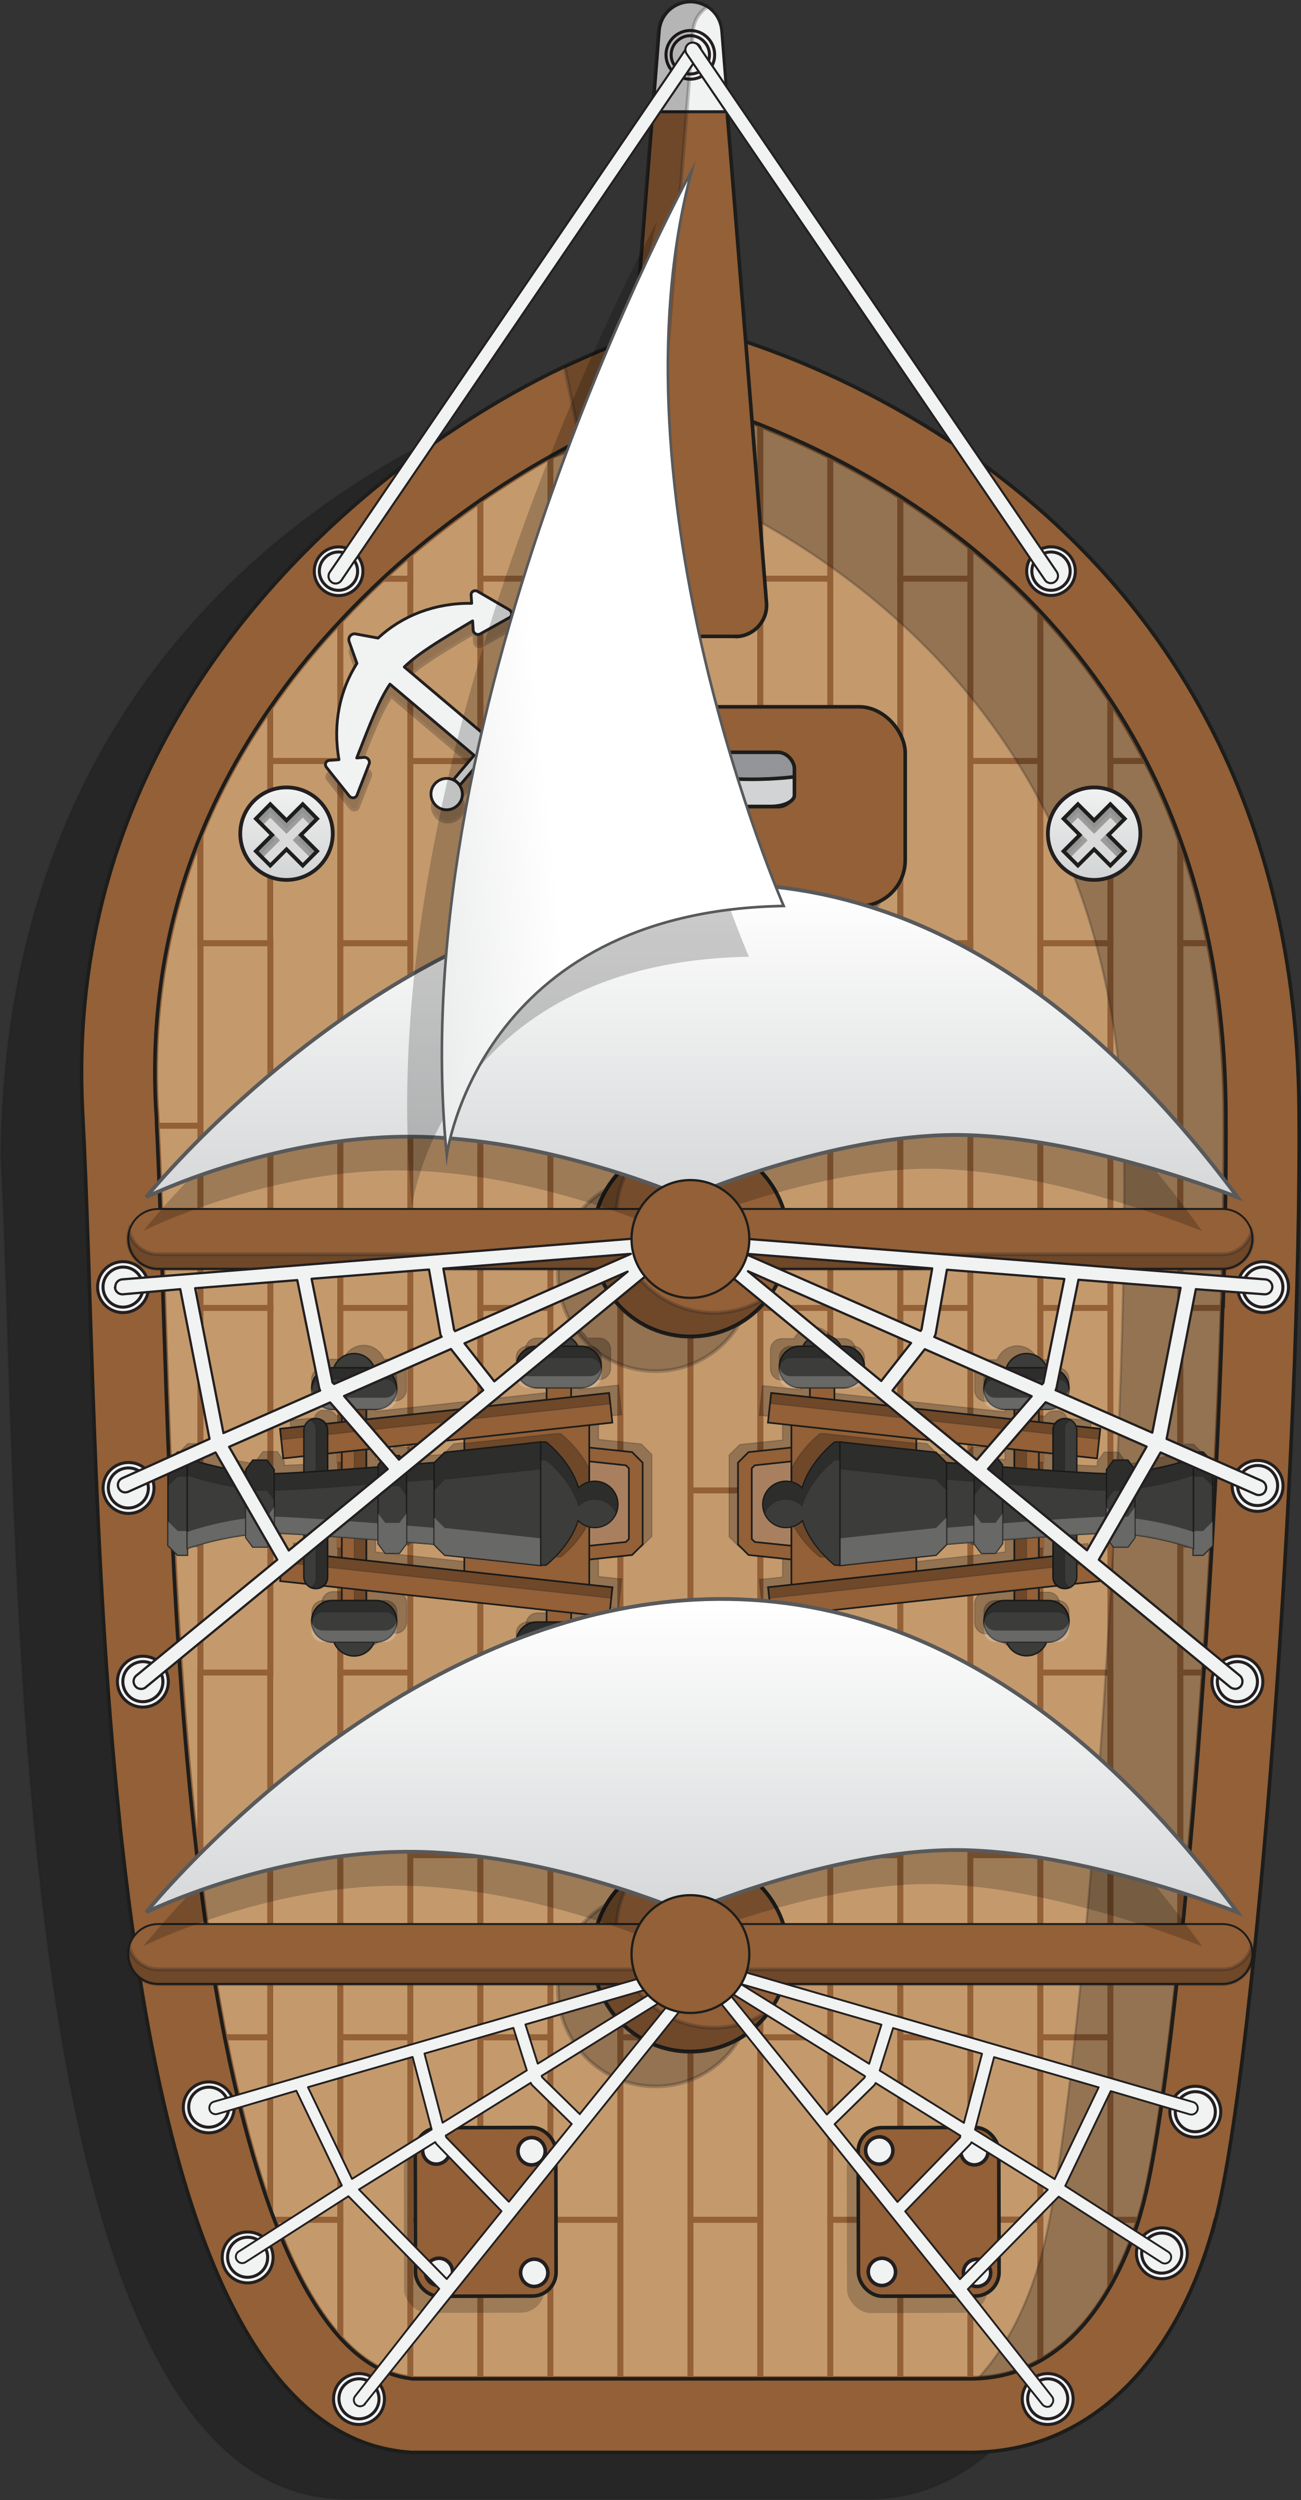 <?xml version="1.0" encoding="UTF-8"?>
<svg id="Layer_2" data-name="Layer 2" xmlns="http://www.w3.org/2000/svg" xmlns:xlink="http://www.w3.org/1999/xlink" viewBox="0 0 68.93 132.44">
  <rect x="0" y="0" width="68.93" height="132.44" fill="#333333" stroke="none"/>
  <defs>
    <style>
      .cls-1, .cls-2, .cls-3, .cls-4, .cls-5, .cls-6, .cls-7, .cls-8, .cls-9, .cls-10, .cls-11, .cls-12, .cls-13, .cls-14 {
        stroke: #231f20;
      }

      .cls-1, .cls-5, .cls-10, .cls-12, .cls-13, .cls-14 {
        fill: #f1f2f2;
        stroke-linecap: round;
        stroke-linejoin: round;
      }

      .cls-1, .cls-15 {
        stroke-width: .1px;
      }

      .cls-16 {
        stroke-miterlimit: 10;
        stroke-width: .09px;
      }

      .cls-16, .cls-17, .cls-18, .cls-19, .cls-20, .cls-21, .cls-22, .cls-23, .cls-24, .cls-25, .cls-26, .cls-27, .cls-28, .cls-29, .cls-15, .cls-30, .cls-31, .cls-32, .cls-33 {
        stroke: #1d1d1b;
      }

      .cls-16, .cls-18, .cls-19, .cls-23, .cls-24, .cls-26, .cls-15 {
        fill: #936037;
      }

      .cls-2 {
        fill: url(#linear-gradient-2);
      }

      .cls-2, .cls-17, .cls-18, .cls-19, .cls-3, .cls-20, .cls-22, .cls-34, .cls-35, .cls-6, .cls-7, .cls-24, .cls-25, .cls-26, .cls-27, .cls-8, .cls-36, .cls-37, .cls-28, .cls-15, .cls-30, .cls-11, .cls-31, .cls-32, .cls-33 {
        stroke-miterlimit: 10;
      }

      .cls-2, .cls-19, .cls-20, .cls-35, .cls-7, .cls-8, .cls-37, .cls-33 {
        stroke-width: .2px;
      }

      .cls-17 {
        stroke-width: .08px;
      }

      .cls-17, .cls-31 {
        fill: #3c3c3b;
      }

      .cls-18, .cls-30 {
        stroke-width: .09px;
      }

      .cls-3, .cls-4, .cls-38, .cls-6, .cls-8, .cls-9, .cls-39, .cls-11 {
        isolation: isolate;
      }

      .cls-3, .cls-4, .cls-6, .cls-8, .cls-9, .cls-11, .cls-40 {
        opacity: .25;
      }

      .cls-3, .cls-24, .cls-12 {
        stroke-width: .12px;
      }

      .cls-21 {
        stroke-miterlimit: 10;
        stroke-width: .2px;
      }

      .cls-22 {
        fill: #939598;
      }

      .cls-22, .cls-6, .cls-25, .cls-26, .cls-27, .cls-32, .cls-14 {
        stroke-width: .19px;
      }

      .cls-4 {
        stroke-miterlimit: 10;
        stroke-width: .06px;
      }

      .cls-38 {
        opacity: .2;
      }

      .cls-38, .cls-39 {
        stroke-width: 0px;
      }

      .cls-34 {
        stroke: #936037;
        stroke-width: .31px;
      }

      .cls-34, .cls-32 {
        fill: none;
      }

      .cls-35 {
        fill: url(#linear-gradient-3);
      }

      .cls-35, .cls-36, .cls-37 {
        stroke: #58595b;
      }

      .cls-5, .cls-28 {
        stroke-width: .15px;
      }

      .cls-23 {
        stroke-miterlimit: 10;
        stroke-width: .19px;
      }

      .cls-7 {
        fill: url(#linear-gradient);
      }

      .cls-25 {
        fill: #c49a6c;
      }

      .cls-27 {
        fill: #d1d3d4;
      }

      .cls-41 {
        opacity: .33;
      }

      .cls-9 {
        stroke-miterlimit: 10;
        stroke-width: .06px;
      }

      .cls-39 {
        fill: #f2f2f2;
        opacity: .24;
      }

      .cls-36 {
        fill: url(#linear-gradient-5);
        stroke-width: .14px;
      }

      .cls-37 {
        fill: url(#linear-gradient-4);
      }

      .cls-10 {
        stroke-width: .16px;
      }

      .cls-29 {
        stroke-miterlimit: 10;
        stroke-width: .2px;
      }

      .cls-30 {
        fill: #a9805f;
      }

      .cls-11 {
        stroke-width: .06px;
      }

      .cls-31 {
        stroke-width: .07px;
      }

      .cls-13 {
        stroke-width: .11px;
      }

      .cls-33 {
        fill: #dadada;
      }
    </style>
    <linearGradient id="linear-gradient" x1="113.75" y1="8356.61" x2="118.64" y2="8356.61" gradientTransform="translate(8414.58 160.35) rotate(-90) scale(1 -1)" gradientUnits="userSpaceOnUse">
      <stop offset="0" stop-color="#d1d3d4"/>
      <stop offset="1" stop-color="#f1f2f2"/>
    </linearGradient>
    <linearGradient id="linear-gradient-2" y1="8399.4" y2="8399.4" xlink:href="#linear-gradient"/>
    <linearGradient id="linear-gradient-3" x1="2398.48" y1="-4414.39" x2="2398.48" y2="-4393.77" gradientTransform="translate(-2361.82 -4311.34) scale(1 -1)" gradientUnits="userSpaceOnUse">
      <stop offset="0" stop-color="#d1d3d4"/>
      <stop offset=".87" stop-color="#fff"/>
    </linearGradient>
    <linearGradient id="linear-gradient-4" y1="-4376.51" y2="-4355.89" xlink:href="#linear-gradient-3"/>
    <linearGradient id="linear-gradient-5" x1="3265.91" y1="-3716.25" x2="3282.76" y2="-3716.25" gradientTransform="translate(-4037.42 -3367.65) rotate(-5.71) scale(1.13 -1.02)" xlink:href="#linear-gradient-3"/>
  </defs>
  <g id="Layer_2-2" data-name="Layer 2">
    <g>
      <path class="cls-3" d="m64.51,61.27c-1,17.86-.1,58.14-12.05,68.59-1.93,1.69-4.18,2.6-6.84,2.51h-26.95C0,132.88,1.13,81.76.06,61.27.23,39.92,12.31,29.13,21.63,23.97c.25-.14.48-.27.73-.39h0c.24-.13.48-.26.71-.37.37-.19.74-.37,1.1-.55,2.5-1.2,4.66-1.96,6.12-2.41,1.26-.39,2-.54,2-.54,0,0,.45.1,1.25.32.46.13,1.03.3,1.7.53.01,0,.03,0,.05.02,1.29.44,2.92,1.06,4.76,1.91,9.47,4.42,24.29,15.12,24.48,38.78h-.02Z"/>
      <path class="cls-26" d="m64.39,117.58c-1.63,6.35-5.63,11.74-11.93,12.28-.35.03-.7.05-1.07.05h-29.58c-.23-.02-.46-.03-.68-.07-9.03-1.23-12.88-15.88-14.68-32.29-.05-.44-.1-.89-.14-1.34-1.41-13.72-1.45-28.43-1.94-37.41-.79-15.77,7.86-27.03,16.57-33.81.11-.08.21-.16.31-.24.21-.17.43-.33.64-.48h0c.1-.08.2-.15.3-.22.2-.15.41-.3.61-.44.09-.07.19-.13.28-.2.36-.26.73-.51,1.09-.74,2.01-1.34,3.97-2.42,5.74-3.26.02,0,.05-.02.07-.03.04-.02.08-.04.11-.05.5-.23.98-.44,1.44-.64.08-.03.15-.06.23-.1.14-.05.27-.11.4-.16.18-.07.35-.14.52-.2.33-.12.65-.23.95-.33.02,0,.05-.02.07-.02.54-.17,1.03-.31,1.48-.41.1-.02.19-.05.28-.06.02,0,.05,0,.07-.02.17-.03.33-.06.48-.08h0c.2-.03.38-.05.55-.05h.03s.24.05.68.17c.51.13,1.29.35,2.27.68.05.02.1.03.14.05,2.59.88,6.52,2.5,10.66,5.23.01,0,.02.02.04.02.27.18.54.36.82.55.01,0,.03.02.04.03.29.2.57.4.85.61h0s.03.02.04.03c8.18,5.98,16.55,16.43,16.7,34.19.14,17.81-2.26,50.31-4.43,58.78v-.02Z"/>
      <path class="cls-25" d="m64.78,69.28c-.19,6.1-.54,12.84-1,19.32-.36,5.24-.79,10.31-1.25,14.73-.62,6-1.29,10.82-1.92,13.28-.07.29-.17.61-.27.97-.32,1.04-.81,2.32-1.52,3.56-.87,1.53-2.07,3-3.71,3.92-1.05.59-2.27.95-3.71.95h-29.47c-.07,0-.14,0-.2-.02-1.39-.17-2.62-.95-3.71-2.15-1.38-1.53-2.54-3.74-3.49-6.27-.08-.2-.15-.39-.22-.59-1.02-2.84-1.81-6.03-2.41-9.07-.07-.34-.13-.67-.19-1-.43-2.32-.8-4.75-1.11-7.23-.06-.48-.12-.95-.17-1.43-.74-6.33-1.15-12.98-1.42-19.32-.16-3.64-.27-7.17-.38-10.47-.1-3.2-.2-6.24-.33-8.85,0-.35-.03-.69-.05-1.03-.25-5.03.54-9.82,2.36-14.3.95-2.35,2.19-4.62,3.71-6.81.98-1.42,2.09-2.82,3.32-4.16.13-.14.26-.28.39-.42.73-.79,1.49-1.54,2.26-2.26.48-.45.97-.88,1.45-1.29,1.24-1.05,2.49-2,3.71-2.85,1.28-.89,2.53-1.66,3.71-2.32,1.35-.76,2.61-1.38,3.71-1.85,1.48-.63,2.68-1.01,3.46-1.15.08.02.16.04.25.07.77.21,2.07.61,3.71,1.26,1.1.44,2.36.99,3.71,1.67,1.18.6,2.43,1.3,3.71,2.12.96.62,1.95,1.3,2.92,2.05.27.2.53.41.79.62,1.33,1.08,2.57,2.23,3.71,3.44,1.38,1.47,2.62,3.03,3.71,4.68.68,1.03,1.31,2.1,1.88,3.21.7,1.35,1.31,2.76,1.83,4.22.63,1.74,1.13,3.55,1.51,5.44.57,2.8.86,5.76.89,8.87.02,3.09-.03,6.64-.15,10.44l-.02.02Z"/>
      <g>
        <path class="cls-34" d="m21.74,29.37v1.29h-1.45c.48-.45.97-.88,1.45-1.29Z"/>
        <path class="cls-34" d="m29.16,24.19v6.46h-3.71v-4.14c1.28-.89,2.53-1.66,3.71-2.32Z"/>
        <path class="cls-34" d="m36.58,21.27v9.39h-3.71v-8.31c1.48-.63,2.68-1.01,3.46-1.15.08.02.16.04.25.07Z"/>
        <path class="cls-34" d="m43.99,24.19v6.46h-3.71v-8.13c1.1.44,2.36.99,3.71,1.67Z"/>
        <path class="cls-34" d="m51.41,28.98v1.67h-3.71v-4.34c.96.62,1.95,1.3,2.92,2.05.27.2.53.41.79.62Z"/>
        <path class="cls-34" d="m14.32,37.49v12.48h-3.71v-5.67c.95-2.35,2.19-4.62,3.71-6.81Z"/>
        <path class="cls-34" d="m18.03,32.91v7.4h-3.71v-2.82c.98-1.42,2.09-2.82,3.32-4.16.13-.14.26-.28.39-.42Z"/>
        <path class="cls-34" d="m21.74,30.65v19.32h-3.71v-17.06c.73-.79,1.49-1.54,2.26-2.26,0,0,1.45,0,1.45,0Z"/>
        <path class="cls-34" d="m25.45,26.52v13.8h-3.71v-10.95c1.24-1.05,2.49-2,3.71-2.85Z"/>
        <rect class="cls-34" x="25.45" y="30.65" width="3.71" height="19.32"/>
        <path class="cls-34" d="m32.87,22.35v17.97h-3.71v-16.12c1.35-.76,2.61-1.38,3.71-1.85Z"/>
        <rect class="cls-34" x="32.87" y="30.65" width="3.71" height="19.32"/>
        <path class="cls-34" d="m40.28,22.52v17.79h-3.71v-19.05c.77.21,2.07.61,3.71,1.26Z"/>
        <rect class="cls-34" x="40.28" y="30.65" width="3.71" height="19.32"/>
        <path class="cls-34" d="m47.7,26.31v14h-3.71v-16.12c1.18.6,2.43,1.3,3.71,2.12Z"/>
        <rect class="cls-34" x="47.7" y="30.65" width="3.71" height="19.32"/>
        <path class="cls-34" d="m55.12,32.42v7.89h-3.71v-11.33c1.33,1.08,2.57,2.23,3.71,3.44Z"/>
        <path class="cls-34" d="m58.83,37.1v12.87h-3.71v-17.55c1.38,1.47,2.62,3.03,3.71,4.68Z"/>
        <path class="cls-34" d="m60.7,40.31h-1.88v-3.21c.68,1.03,1.31,2.1,1.88,3.21Z"/>
        <path class="cls-34" d="m64.04,49.96h-1.51v-5.44c.63,1.74,1.13,3.55,1.51,5.44Z"/>
        <path class="cls-34" d="m10.62,44.3v15.33h-2.31c0-.35-.03-.69-.05-1.03-.25-5.03.54-9.82,2.36-14.3Z"/>
        <rect class="cls-34" x="10.62" y="49.96" width="3.71" height="19.32"/>
        <rect class="cls-34" x="14.32" y="40.31" width="3.71" height="19.32"/>
        <rect class="cls-34" x="18.03" y="49.96" width="3.71" height="19.32"/>
        <rect class="cls-34" x="21.74" y="40.31" width="3.71" height="19.32"/>
        <rect class="cls-34" x="25.45" y="49.96" width="3.71" height="19.32"/>
        <rect class="cls-34" x="29.16" y="40.31" width="3.71" height="19.32"/>
        <rect class="cls-34" x="32.87" y="49.96" width="3.71" height="19.32"/>
        <rect class="cls-34" x="36.58" y="40.31" width="3.71" height="19.32"/>
        <rect class="cls-34" x="40.28" y="49.96" width="3.71" height="19.32"/>
        <rect class="cls-34" x="43.99" y="40.31" width="3.71" height="19.32"/>
        <rect class="cls-34" x="47.7" y="49.96" width="3.71" height="19.32"/>
        <rect class="cls-34" x="51.41" y="40.31" width="3.71" height="19.32"/>
        <rect class="cls-34" x="55.12" y="49.96" width="3.71" height="19.32"/>
        <path class="cls-34" d="m62.54,44.53v15.1h-3.71v-19.32h1.88c.7,1.35,1.31,2.76,1.83,4.22Z"/>
        <path class="cls-34" d="m64.78,69.28h-2.25v-19.32h1.51c.57,2.8.86,5.76.89,8.87.02,3.09-.03,6.64-.15,10.44h0Z"/>
        <path class="cls-34" d="m10.62,59.63v19.32h-1.6c-.16-3.64-.27-7.17-.38-10.47-.1-3.2-.2-6.24-.33-8.85h2.31Z"/>
        <rect class="cls-34" x="10.62" y="69.28" width="3.71" height="19.32"/>
        <rect class="cls-34" x="14.32" y="59.63" width="3.71" height="19.32"/>
        <rect class="cls-34" x="18.03" y="69.28" width="3.71" height="19.32"/>
        <rect class="cls-34" x="21.74" y="59.63" width="3.71" height="19.32"/>
        <rect class="cls-34" x="25.45" y="69.28" width="3.71" height="19.32"/>
        <rect class="cls-34" x="29.16" y="59.63" width="3.71" height="19.32"/>
        <rect class="cls-34" x="32.87" y="69.28" width="3.71" height="19.32"/>
        <rect class="cls-34" x="36.58" y="59.63" width="3.71" height="19.32"/>
        <rect class="cls-34" x="40.28" y="69.28" width="3.71" height="19.32"/>
        <rect class="cls-34" x="43.99" y="59.63" width="3.71" height="19.32"/>
        <rect class="cls-34" x="47.7" y="69.28" width="3.71" height="19.32"/>
        <rect class="cls-34" x="51.41" y="59.63" width="3.71" height="19.32"/>
        <rect class="cls-34" x="55.12" y="69.28" width="3.71" height="19.32"/>
        <rect class="cls-34" x="58.83" y="59.63" width="3.71" height="19.32"/>
        <path class="cls-34" d="m64.78,69.28c-.19,6.1-.54,12.84-1,19.32h-1.25v-19.32h2.25Z"/>
        <path class="cls-34" d="m10.62,78.95v19.32h-.17c-.74-6.33-1.15-12.98-1.42-19.32h1.6-.01Z"/>
        <path class="cls-34" d="m14.32,88.6v19.32h-2.41c-.07-.34-.13-.67-.19-1-.43-2.32-.8-4.75-1.11-7.23v-11.09h3.71Z"/>
        <rect class="cls-34" x="14.32" y="78.95" width="3.71" height="19.32"/>
        <rect class="cls-34" x="18.03" y="88.6" width="3.71" height="19.32"/>
        <rect class="cls-34" x="21.74" y="78.95" width="3.71" height="19.32"/>
        <rect class="cls-34" x="25.45" y="88.6" width="3.71" height="19.32"/>
        <rect class="cls-34" x="29.16" y="78.95" width="3.71" height="19.32"/>
        <rect class="cls-34" x="32.87" y="88.6" width="3.71" height="19.32"/>
        <rect class="cls-34" x="36.58" y="78.95" width="3.71" height="19.32"/>
        <rect class="cls-34" x="40.28" y="88.6" width="3.71" height="19.32"/>
        <rect class="cls-34" x="43.99" y="78.95" width="3.71" height="19.32"/>
        <rect class="cls-34" x="47.7" y="88.6" width="3.71" height="19.32"/>
        <rect class="cls-34" x="51.41" y="78.95" width="3.71" height="19.32"/>
        <rect class="cls-34" x="55.12" y="88.6" width="3.71" height="19.32"/>
        <rect class="cls-34" x="58.83" y="78.95" width="3.71" height="19.32"/>
        <path class="cls-34" d="m63.78,88.6c-.36,5.24-.79,10.31-1.25,14.73v-14.73h1.25Z"/>
        <path class="cls-34" d="m10.62,98.27v1.43c-.06-.48-.12-.95-.17-1.43h.17Z"/>
        <path class="cls-34" d="m14.32,107.92v9.07c-1.02-2.84-1.81-6.03-2.41-9.07h2.41Z"/>
        <rect class="cls-34" x="14.32" y="98.27" width="3.71" height="19.32"/>
        <path class="cls-34" d="m21.74,107.92v18.07c-1.39-.17-2.62-.95-3.71-2.15v-15.93h3.71Z"/>
        <rect class="cls-34" x="21.74" y="98.27" width="3.71" height="19.32"/>
        <rect class="cls-34" x="25.45" y="107.92" width="3.71" height="18.1"/>
        <rect class="cls-34" x="29.16" y="98.27" width="3.71" height="19.32"/>
        <rect class="cls-34" x="32.87" y="107.92" width="3.71" height="18.1"/>
        <rect class="cls-34" x="36.58" y="98.27" width="3.71" height="19.32"/>
        <rect class="cls-34" x="40.28" y="107.92" width="3.71" height="18.1"/>
        <rect class="cls-34" x="43.99" y="98.27" width="3.71" height="19.32"/>
        <rect class="cls-34" x="47.7" y="107.92" width="3.71" height="18.1"/>
        <rect class="cls-34" x="51.41" y="98.27" width="3.71" height="19.32"/>
        <path class="cls-34" d="m58.83,107.92v13.22c-.87,1.53-2.07,3-3.71,3.92v-17.14s3.71,0,3.71,0Z"/>
        <path class="cls-34" d="m62.54,98.27v5.07c-.62,6-1.29,10.82-1.92,13.28-.07.29-.17.61-.27.97h-1.52v-19.32s3.71,0,3.71,0Z"/>
        <path class="cls-34" d="m18.03,117.58v6.27c-1.38-1.53-2.54-3.74-3.49-6.27h3.49Z"/>
        <path class="cls-34" d="m25.45,117.58v8.44h-3.51c-.07,0-.14,0-.2-.02v-8.42h3.71Z"/>
        <rect class="cls-34" x="29.16" y="117.58" width="3.71" height="8.44"/>
        <rect class="cls-34" x="36.58" y="117.58" width="3.71" height="8.44"/>
        <rect class="cls-34" x="43.99" y="117.58" width="3.71" height="8.44"/>
        <path class="cls-34" d="m55.12,117.58v7.48c-1.05.59-2.27.95-3.71.95v-8.44h3.71Z"/>
        <path class="cls-34" d="m60.34,117.58c-.32,1.04-.81,2.32-1.52,3.56v-3.56h1.52Z"/>
      </g>
      <path class="cls-3" d="m60.62,116.61c-.71,2.76-2.98,9.11-8.82,9.39,2.02-2.16,3.02-5.14,3.45-6.81,2.03-7.92,4.45-40.31,4.31-57.77-.11-13-4.92-23.25-14.31-30.49-6.18-4.76-12.47-6.67-14.29-7.16-.55.09-1.3.31-2.21.65,3.33-1.92,6.15-2.98,7.57-3.23,1.82.49,8.11,2.4,14.29,7.16,9.39,7.23,14.21,17.49,14.31,30.48.14,17.46-2.28,49.86-4.31,57.78h.01Z"/>
      <path class="cls-32" d="m64.78,69.28c-.19,6.1-.54,12.84-1,19.32-.36,5.24-.79,10.31-1.25,14.73-.62,6-1.29,10.82-1.92,13.28-.07.29-.17.61-.27.97-.32,1.04-.81,2.32-1.52,3.56-.87,1.53-2.07,3-3.71,3.92-1.05.59-2.27.95-3.71.95h-29.47c-.07,0-.14,0-.2-.02-1.39-.17-2.62-.95-3.71-2.15-1.38-1.53-2.54-3.74-3.49-6.27-.08-.2-.15-.39-.22-.59-1.02-2.84-1.81-6.03-2.41-9.07-.07-.34-.13-.67-.19-1-.43-2.32-.8-4.75-1.11-7.23-.06-.48-.12-.95-.17-1.43-.74-6.33-1.15-12.98-1.42-19.32-.16-3.64-.27-7.17-.38-10.47-.1-3.2-.2-6.24-.33-8.85,0-.35-.03-.69-.05-1.03-.25-5.03.54-9.82,2.36-14.3.95-2.35,2.19-4.62,3.71-6.81.98-1.42,2.09-2.82,3.32-4.16.13-.14.26-.28.39-.42.73-.79,1.49-1.54,2.26-2.26.48-.45.97-.88,1.45-1.29,1.24-1.05,2.49-2,3.71-2.85,1.28-.89,2.53-1.66,3.71-2.32,1.35-.76,2.61-1.38,3.71-1.85,1.48-.63,2.68-1.01,3.46-1.15.08.02.16.04.25.07.77.21,2.07.61,3.71,1.26,1.1.44,2.36.99,3.71,1.67,1.18.6,2.43,1.3,3.71,2.12.96.62,1.95,1.3,2.92,2.05.27.2.53.41.79.62,1.33,1.08,2.57,2.23,3.71,3.44,1.38,1.47,2.62,3.03,3.71,4.68.68,1.03,1.31,2.1,1.88,3.21.7,1.35,1.31,2.76,1.83,4.22.63,1.74,1.13,3.55,1.51,5.44.57,2.8.86,5.76.89,8.87.02,3.09-.03,6.64-.15,10.44l-.02.02Z"/>
      <g>
        <path class="cls-6" d="m36.11,16.94l-.09.36-.82,3.43-2.68,11.18-2.61-12.51s.05-.02.07-.03c.04-.02.08-.04.11-.05.5-.23.98-.44,1.44-.64.08-.03.15-.06.23-.1.14-.05.27-.11.4-.16.18-.07.35-.14.52-.2.33-.12.65-.23.95-.33l.03-.35c.68-.22,1.29-.39,1.83-.49.22-.05.42-.08.62-.11Z"/>
        <path class="cls-26" d="m38.99,33.71h-4.82c-.46,0-.88-.19-1.18-.49-.33-.33-.52-.8-.48-1.3l1.11-14.02.03-.35.87-10.95h0l.06-.76h0l.06-.76.27-3.45c.07-.86.79-1.53,1.66-1.53.06,0,.12,0,.18.01.04,0,.08,0,.12.02.11.02.21.05.32.09.01,0,.02,0,.03.02.05.02.1.05.15.07.03.01.06.03.09.05h0s.08.05.11.08c.04.03.08.06.11.1.08.07.14.14.2.23.06.08.11.17.16.26.07.14.12.29.14.44,0,.05.02.11.02.16l.23,2.94.06.76h0l.05.6v.16l.97,12.02,1.1,13.82c.08.96-.69,1.79-1.65,1.79h.03Z"/>
        <g>
          <path class="cls-10" d="m38.58,5.92h-3.99l.34-4.3c.07-.86.79-1.53,1.66-1.53.43,0,.83.17,1.12.44.3.27.49.66.53,1.09l.34,4.3Z"/>
          <g>
            <path class="cls-10" d="m35.69,1.97c.52-.49,1.33-.47,1.82.05.49.52.47,1.33-.05,1.82-.52.49-1.33.47-1.82-.05s-.47-1.33.05-1.82Z"/>
            <path class="cls-10" d="m35.88,2.17c.41-.39,1.05-.37,1.43.04.39.41.37,1.05-.04,1.43-.41.39-1.05.37-1.43-.04-.39-.41-.37-1.05.04-1.43Z"/>
          </g>
        </g>
        <path class="cls-6" d="m37.48.36h0c-.42.28-.72.73-.76,1.26l-.02.28-.03.37h0l-.05.59-.02.3-.04.47-.02.29-.02.28-.14,1.73-.89,11.13-.03.35-.27,3.33-.89,11.18c-.08.95.66,1.76,1.6,1.79h.06-1.79c-.46,0-.88-.19-1.18-.49-.33-.33-.52-.8-.48-1.3l1.11-14.02.03-.35.87-10.95h0l.06-.76h0l.06-.76.27-3.45c.07-.86.79-1.53,1.66-1.53.06,0,.12,0,.18.01.04,0,.08,0,.12.02.11.02.21.05.32.09.01,0,.02,0,.03.02.05.02.1.05.15.07.03.01.06.03.09.05h.02Z"/>
        <g>
          <g>
            <circle class="cls-10" cx="17.94" cy="30.26" r="1.29"/>
            <path class="cls-10" d="m17.24,29.52c.41-.39,1.05-.37,1.43.04s.37,1.05-.04,1.43c-.41.39-1.05.37-1.43-.04-.39-.41-.37-1.05.04-1.43Z"/>
          </g>
          <g>
            <path class="cls-10" d="m54.8,29.32c.52-.49,1.33-.47,1.82.05s.47,1.33-.05,1.82c-.52.49-1.33.47-1.82-.05s-.47-1.33.05-1.82Z"/>
            <path class="cls-10" d="m54.99,29.52c.41-.39,1.05-.37,1.43.04.39.41.37,1.05-.04,1.43-.41.39-1.05.37-1.43-.04-.39-.41-.37-1.05.04-1.43Z"/>
          </g>
          <path class="cls-13" d="m37.14,2.62c0,.08-.01.17-.06.24l-.12.17-.23.34-.18.26-.18.27-.17.24-1.22,1.79-.46.68h0l-11.45,16.82-4.12,6.05-.17.24-.69,1.02c-.07.11-.19.17-.31.17-.08,0-.15-.02-.21-.07-.17-.12-.22-.35-.1-.53l.7-1.02.16-.24,2.91-4.28,13.41-19.69.93-1.36.16-.24.58-.86.13-.18c.05-.08.13-.13.21-.15.02,0,.05-.01.07-.01.08,0,.17.01.24.06.1.07.16.18.17.29h0Z"/>
          <path class="cls-13" d="m55.68,30.89c.07,0,.15-.02.21-.07.17-.12.22-.35.1-.53L37.01,2.42c-.12-.17-.35-.22-.53-.1-.17.12-.22.35-.1.53l18.98,27.87c.07.11.19.17.31.17h0Z"/>
        </g>
      </g>
      <g>
        <path class="cls-10" d="m10.13,110.65c.54-.51,1.4-.49,1.91.05s.49,1.4-.05,1.91-1.4.49-1.91-.05c-.51-.54-.49-1.4.05-1.91Z"/>
        <path class="cls-10" d="m10.33,110.85c.43-.4,1.1-.39,1.5.04s.39,1.1-.04,1.5-1.1.39-1.5-.04c-.4-.43-.39-1.1.04-1.5Z"/>
      </g>
      <g>
        <path class="cls-10" d="m5.59,67.2c.54-.51,1.4-.49,1.91.05s.49,1.4-.05,1.91-1.4.49-1.91-.05-.49-1.4.05-1.91Z"/>
        <path class="cls-10" d="m5.79,67.41c.43-.4,1.1-.39,1.5.04s.39,1.1-.04,1.5-1.1.39-1.5-.04-.39-1.1.04-1.5Z"/>
      </g>
      <g>
        <path class="cls-10" d="m5.88,77.84c.54-.51,1.4-.49,1.91.05s.49,1.4-.05,1.91-1.4.49-1.91-.05-.49-1.4.05-1.91Z"/>
        <path class="cls-10" d="m6.07,78.05c.43-.4,1.1-.39,1.5.04s.39,1.1-.04,1.5-1.1.39-1.5-.04-.39-1.1.04-1.5Z"/>
      </g>
      <g>
        <path class="cls-10" d="m6.64,88.1c.54-.51,1.4-.49,1.91.05s.49,1.4-.05,1.91-1.4.49-1.91-.05-.49-1.4.05-1.91Z"/>
        <path class="cls-10" d="m6.84,88.31c.43-.4,1.1-.39,1.5.04s.39,1.1-.04,1.5-1.1.39-1.5-.04-.39-1.1.04-1.5Z"/>
      </g>
      <g>
        <path class="cls-10" d="m64.63,88.1c.54-.51,1.4-.49,1.91.05s.49,1.4-.05,1.91-1.4.49-1.91-.05-.49-1.4.05-1.91Z"/>
        <path class="cls-10" d="m64.83,88.31c.43-.4,1.1-.39,1.5.04s.39,1.1-.04,1.5-1.1.39-1.5-.04-.39-1.1.04-1.5Z"/>
      </g>
      <g>
        <path class="cls-10" d="m65.7,77.73c.54-.51,1.4-.49,1.91.05s.49,1.4-.05,1.91-1.4.49-1.91-.05-.49-1.4.05-1.91Z"/>
        <path class="cls-10" d="m65.9,77.92c.43-.4,1.1-.39,1.5.04s.39,1.1-.04,1.5-1.1.39-1.5-.04-.39-1.1.04-1.5Z"/>
      </g>
      <g>
        <path class="cls-10" d="m65.99,67.2c.54-.51,1.4-.49,1.91.05s.49,1.4-.05,1.91-1.4.49-1.91-.05-.49-1.4.05-1.91Z"/>
        <path class="cls-10" d="m66.18,67.41c.43-.4,1.1-.39,1.5.04s.39,1.1-.04,1.5-1.1.39-1.5-.04-.39-1.1.04-1.5Z"/>
      </g>
      <g>
        <path class="cls-10" d="m12.19,118.6c.54-.51,1.4-.49,1.91.05.51.54.49,1.4-.05,1.91-.54.51-1.4.49-1.91-.05-.51-.54-.49-1.4.05-1.91Z"/>
        <path class="cls-10" d="m12.39,118.8c.43-.4,1.1-.39,1.5.04s.39,1.1-.04,1.5-1.1.39-1.5-.04-.39-1.1.04-1.5Z"/>
      </g>
      <g>
        <path class="cls-10" d="m54.58,126.1c.54-.51,1.4-.49,1.91.05.51.54.49,1.4-.05,1.91-.54.51-1.4.49-1.91-.05-.51-.54-.49-1.4.05-1.91Z"/>
        <path class="cls-10" d="m54.78,126.3c.43-.4,1.1-.39,1.5.04s.39,1.1-.04,1.5-1.1.39-1.5-.04-.39-1.1.04-1.5Z"/>
      </g>
      <g>
        <path class="cls-10" d="m60.63,118.38c.54-.51,1.4-.49,1.91.05.51.54.49,1.4-.05,1.91-.54.51-1.4.49-1.91-.05-.51-.54-.49-1.4.05-1.91Z"/>
        <path class="cls-10" d="m60.82,118.58c.43-.4,1.1-.39,1.5.04s.39,1.1-.04,1.5-1.1.39-1.5-.04-.39-1.1.04-1.5Z"/>
      </g>
      <g>
        <path class="cls-10" d="m62.4,110.88c.54-.51,1.4-.49,1.91.05s.49,1.4-.05,1.91c-.54.51-1.4.49-1.91-.05-.51-.54-.49-1.4.05-1.91Z"/>
        <path class="cls-10" d="m62.6,111.09c.43-.4,1.1-.39,1.5.04s.39,1.1-.04,1.5c-.43.4-1.1.39-1.5-.04s-.39-1.1.04-1.5Z"/>
      </g>
      <g>
        <path class="cls-10" d="m18.09,126.1c.54-.51,1.4-.49,1.91.05.51.54.49,1.4-.05,1.91-.54.51-1.4.49-1.91-.05-.51-.54-.49-1.4.05-1.91Z"/>
        <path class="cls-10" d="m18.29,126.3c.43-.4,1.1-.39,1.5.04s.39,1.1-.04,1.5-1.1.39-1.5-.04-.39-1.1.04-1.5Z"/>
      </g>
      <g>
        <g>
          <circle class="cls-7" cx="57.97" cy="44.16" r="2.45"/>
          <polygon class="cls-33" points="58.83 42.6 57.97 43.46 57.11 42.6 56.35 43.37 57.21 44.23 56.35 45.09 57.11 45.85 57.97 44.99 58.83 45.85 59.59 45.09 58.73 44.23 59.59 43.37 58.83 42.6"/>
          <g class="cls-41">
            <rect class="cls-29" x="56.31" y="44.6" width="1.21" height=".4" transform="translate(-15 53.47) rotate(-45.08)"/>
            <rect class="cls-21" x="58.81" y="44.18" width=".4" height="1.21" transform="translate(-14.39 54.85) rotate(-45)"/>
            <polygon class="cls-20" points="57.11 42.6 56.35 43.37 56.63 43.65 57.11 43.17 57.97 44.03 58.83 43.17 59.31 43.65 59.59 43.37 58.83 42.6 57.97 43.46 57.11 42.6"/>
          </g>
        </g>
        <g>
          <circle class="cls-2" cx="15.18" cy="44.16" r="2.45"/>
          <polygon class="cls-33" points="16.04 42.6 15.18 43.46 14.32 42.6 13.56 43.37 14.42 44.23 13.56 45.09 14.32 45.85 15.18 44.99 16.04 45.85 16.8 45.09 15.94 44.23 16.8 43.37 16.04 42.6"/>
          <g class="cls-41">
            <rect class="cls-29" x="13.52" y="44.6" width="1.21" height=".4" transform="translate(-27.57 23.17) rotate(-45.08)"/>
            <rect class="cls-21" x="16.02" y="44.18" width=".4" height="1.21" transform="translate(-26.92 24.59) rotate(-45)"/>
            <polygon class="cls-20" points="14.32 42.6 13.56 43.37 13.84 43.65 14.32 43.17 15.18 44.03 16.04 43.17 16.52 43.65 16.8 43.37 16.04 42.6 15.18 43.46 14.32 42.6"/>
          </g>
        </g>
      </g>
      <circle class="cls-8" cx="34.73" cy="67.46" r="5.17"/>
      <circle class="cls-19" cx="36.58" cy="65.63" r="5.17"/>
      <path class="cls-8" d="m40.8,68.59c-.93,1.33-2.48,2.2-4.23,2.2-2.85,0-5.16-2.31-5.16-5.16,0-1.75.87-3.29,2.2-4.23-.59.84-.95,1.87-.95,2.98,0,2.85,2.31,5.16,5.16,5.16,1.11,0,2.13-.35,2.97-.95h.01Z"/>
      <g>
        <path class="cls-15" d="m66.36,65.63h0c0,.88-.71,1.59-1.59,1.59H8.38c-.88,0-1.59-.71-1.59-1.59h0c0-.88.71-1.59,1.59-1.59h56.39c.88,0,1.59.71,1.59,1.59Z"/>
        <path class="cls-8" d="m66.31,65.24c.04.12.05.26.05.39,0,.88-.71,1.59-1.59,1.59H8.38c-.88,0-1.59-.71-1.59-1.59,0-.14.02-.27.05-.39.17.69.79,1.2,1.54,1.2h56.39c.74,0,1.36-.51,1.54-1.2Z"/>
      </g>
      <circle class="cls-8" cx="34.73" cy="105.35" r="5.17"/>
      <circle class="cls-19" cx="36.58" cy="103.51" r="5.17"/>
      <path class="cls-8" d="m40.8,106.46c-.93,1.33-2.48,2.2-4.23,2.2-2.85,0-5.16-2.31-5.16-5.16,0-1.75.87-3.29,2.2-4.23-.59.84-.95,1.87-.95,2.98,0,2.85,2.31,5.16,5.16,5.16,1.11,0,2.13-.35,2.97-.95h.01Z"/>
      <g>
        <path class="cls-15" d="m66.36,103.51h0c0,.88-.71,1.59-1.59,1.59H8.38c-.88,0-1.59-.71-1.59-1.59h0c0-.88.71-1.59,1.59-1.59h56.39c.88,0,1.59.71,1.59,1.59Z"/>
        <path class="cls-8" d="m66.31,103.12c.04.12.05.26.05.39,0,.88-.71,1.59-1.59,1.59H8.38c-.88,0-1.59-.71-1.59-1.59,0-.14.02-.27.05-.39.17.69.79,1.2,1.54,1.2h56.39c.74,0,1.36-.51,1.54-1.2Z"/>
      </g>
      <g>
        <g class="cls-40">
          <path class="cls-28" d="m27.2,43.73c.69.58,1.71.5,2.3-.19.58-.69.5-1.71-.19-2.3-.52-.44-1.24-.5-1.81-.19l-1.19-1.01,1.1-1.3c.33.15.73.07.97-.22.3-.35.25-.87-.1-1.17s-.87-.25-1.17.1c-.24.29-.26.7-.06,1l-1.1,1.3-4.46-3.77c.23-.22.48-.43.78-.65.68-.5,1.58-1.04,2.84-1.79l.03.48c0,.18.22.3.37.21l1.56-.87c.15-.09.14-.31-.02-.41l-1.67-.97c-.16-.1-.36,0-.35.19l.03.44c-1.97-.03-3.7.67-4.96,1.84l-1.19-.22c-.23-.04-.42.18-.34.41l.41,1.15c-.9,1.42-1.29,3.2-.95,5.1l-.52.04c-.18.02-.26.22-.14.37l1.2,1.51c.12.15.34.13.41-.03l.65-1.67c.06-.16-.08-.35-.26-.33l-.4.03c.75-1.92,1.19-3.06,1.76-3.91l4.46,3.77-1.08,1.27.17.15.17.15,1.08-1.27,1.19,1.01c-.2.61-.03,1.31.49,1.76h-.01Zm1.72-2.04c.44.37.49,1.03.12,1.47-.37.44-1.03.49-1.47.12s-.49-1.03-.12-1.47c.37-.44,1.03-.49,1.47-.12Z"/>
          <path class="cls-28" d="m23.1,42.18c-.3.35-.25.87.1,1.17s.87.25,1.17-.1.25-.87-.1-1.17-.87-.25-1.17.1Z"/>
        </g>
        <g>
          <path class="cls-5" d="m27.13,43.08c.69.58,1.71.5,2.3-.19.58-.69.5-1.71-.19-2.3-.52-.44-1.24-.5-1.81-.19l-1.19-1.01,1.1-1.3c.33.15.73.07.97-.22.3-.35.25-.87-.1-1.17s-.87-.25-1.17.1c-.24.29-.26.7-.06,1l-1.1,1.3-4.46-3.77c.23-.22.48-.43.78-.65.68-.5,1.58-1.04,2.84-1.79l.03.48c0,.18.22.3.37.21l1.56-.87c.15-.09.14-.31-.02-.41l-1.67-.97c-.16-.1-.36,0-.35.19l.03.44c-1.97-.03-3.7.67-4.96,1.84l-1.19-.22c-.23-.04-.42.18-.34.41l.41,1.15c-.9,1.42-1.29,3.2-.95,5.1l-.52.04c-.18.02-.26.22-.14.37l1.2,1.51c.12.15.34.13.41-.03l.65-1.67c.06-.16-.08-.35-.26-.34l-.4.03c.75-1.92,1.19-3.06,1.76-3.91l4.46,3.77-1.08,1.27.17.15.17.15,1.08-1.27,1.19,1.01c-.2.61-.03,1.31.49,1.76h-.01Zm1.72-2.04c.44.37.49,1.03.12,1.47-.37.44-1.03.49-1.47.12-.44-.37-.49-1.03-.12-1.47s1.03-.49,1.47-.12Z"/>
          <path class="cls-5" d="m23.03,41.53c-.3.35-.25.87.1,1.17s.87.25,1.17-.1.25-.87-.1-1.17-.87-.25-1.17.1Z"/>
        </g>
      </g>
      <g>
        <g>
          <path class="cls-11" d="m43.06,88.35c.47,0,.86-.28,1.04-.68h.62c.08,0,.16-.02.23-.05.02,0,.04-.02.06-.03.02,0,.03-.02.05-.03.02-.01.03-.03.05-.04.01-.01.03-.02.04-.03s.02-.02.03-.04c.01-.02.03-.03.04-.05h0c.06-.1.1-.21.1-.33h0v-1h0c0-.12-.04-.24-.1-.33h0s-.03-.04-.05-.06c0,0-.01-.02-.02-.03-.01-.01-.03-.03-.05-.04-.01-.01-.03-.02-.04-.03-.02-.01-.03-.02-.05-.03-.02,0-.03-.02-.05-.03-.07-.03-.15-.05-.23-.05h-1.01v-.62l9.53-1.04v.53h-1.01c-.33,0-.6.27-.6.6v.61h0v.4c0,.33.27.6.6.6h.59c.16.43.58.73,1.06.73s.9-.3,1.06-.73h.59c.33,0,.6-.27.6-.6v-.61h0v-.4h0c0-.12-.04-.24-.1-.33h0s-.03-.04-.05-.06c0,0-.01-.02-.02-.03-.01-.01-.03-.03-.05-.04-.01-.01-.03-.02-.04-.04-.02-.01-.04-.02-.06-.03-.01,0-.03-.02-.04-.02-.07-.03-.15-.05-.23-.05h-1.01v-.67l.93-.1c.1.09.22.14.36.14h.28s.03-.01.05-.02c.02,0,.04-.01.05-.02h.01c.09-.04.17-.11.23-.19l1.36-.15-.11-.99h0v-.13l-.06-.45h0l-1.1.12v-1c.72-.04,1.27-.07,1.58-.08v.23h0l.38.51h.76l.38-.51v-.13c1.7.21,3.08.71,3.09.71h0v.35h.51l.51-.51v-4.44l-.51-.51h-.51v.35s-1.39.5-3.09.71v-.13l-.38-.51h-.76l-.12.17-.25.34h0v.22c-.31,0-.86-.03-1.58-.08v-.85l1.1.12.11-1.02h0l.06-.55-1.29-.14c-.04-.16-.15-.29-.3-.35h-.01s-.04-.01-.05-.02c-.02,0-.03-.01-.05-.02h-.28c-.17,0-.32.08-.42.2-.02.02-.04.05-.05.08l-.82-.09v-.69h1.01c.33,0,.6-.27.6-.6v-1c0-.13-.04-.24-.1-.34-.11-.16-.29-.27-.5-.27h-.59c-.16-.43-.58-.74-1.07-.74s-.91.31-1.07.74h-.59c-.25,0-.46.15-.55.36-.03.08-.05.16-.05.25v1c0,.33.27.6.6.6h1.01v.55l-9.53-1.04v-.65h1.01c.08,0,.16-.02.23-.05,0,0,.02-.01.03-.01.03-.01.05-.03.08-.04.01,0,.02-.02.04-.03.02-.01.04-.03.05-.04,0,0,.01-.02.02-.03.02-.02.04-.04.05-.06h0c.06-.1.1-.21.1-.33h0v-1h0c0-.12-.04-.24-.1-.33h0s-.03-.04-.05-.06c0,0-.02-.02-.02-.03-.01-.01-.03-.02-.04-.04-.02-.01-.03-.03-.05-.04-.02-.01-.04-.02-.06-.03-.02,0-.03-.02-.04-.02-.07-.03-.15-.05-.23-.05h-.65c-.19-.37-.57-.62-1.01-.62s-.82.25-1.01.62h-.65c-.33,0-.6.27-.6.6v1c0,.33.27.6.6.6h1.01v.51l-2.03-.22-.06.55h0l-.11,1.02,1.23.13v1.18c-.69.07-1.46.16-2.27.24l-.56.56v4.33l.56.56c.81.09,1.58.17,2.27.24v1.33l-1.23.13h0l.02.18.04.4h0l.11.99,2.03-.22v.48h-1.01c-.33,0-.6.27-.6.6v1c0,.33.27.6.6.6h.62c.18.4.58.68,1.04.68l-.02-.03Zm11.49-7.36c.26-.02.51-.04.75-.05v1.05l-.75.08v-1.08Zm0-3.57v-.93l.75.08v.9c-.24-.02-.49-.03-.75-.05Zm-1.3-.1c-.2-.02-.41-.03-.61-.05v-.11l-.38-.51h-.76l-.37.5c-.49-.04-.98-.08-1.46-.12h0l-.56-.56c-.36-.04-.7-.07-1.04-.11v-.59l5.18.56v.98h0Zm-5.18,4.72c.29-.03.59-.06.9-.1.05,0,.09,0,.14-.01l.56-.56h0c.48-.04.97-.08,1.46-.12v.08l.38.51h.76l.38-.51v-.2c.21-.02.41-.03.61-.05v1.13l-5.18.56v-.74h0Z"/>
          <g>
            <polygon class="cls-17" points="64.25 81.87 64.25 79.65 64.25 77.42 63.74 76.92 63.22 76.92 63.22 77.27 63.22 79.65 63.22 82.03 63.22 82.38 63.74 82.38 64.25 81.87"/>
            <polygon class="cls-11" points="64.25 78.7 63.74 78.2 63.22 78.2 63.22 76.92 63.74 76.92 64.25 77.42 64.25 78.7"/>
            <polygon class="cls-39" points="64.25 80.59 63.74 81.1 63.22 81.1 63.22 82.38 63.74 82.38 64.25 81.87 64.25 80.59"/>
            <path class="cls-17" d="m54.39,87.71c-.63,0-1.14-.51-1.14-1.14s.51-1.14,1.14-1.14,1.14.51,1.14,1.14-.51,1.14-1.14,1.14Z"/>
            <path class="cls-17" d="m43.55,88.8c-.63,0-1.14-.51-1.14-1.14s.51-1.14,1.14-1.14,1.14.51,1.14,1.14-.51,1.14-1.14,1.14Z"/>
            <circle class="cls-17" cx="43.55" cy="71.83" r="1.14"/>
            <path class="cls-17" d="m54.39,73.98c-.63,0-1.14-.51-1.14-1.14s.51-1.14,1.14-1.14,1.14.51,1.14,1.14-.51,1.14-1.14,1.14Z"/>
            <path class="cls-18" d="m44.75,76.38v6.54s-2.31-.26-5.09-.55l-.56-.56v-4.33l.56-.56c2.78-.29,5.09-.55,5.09-.55h0Z"/>
            <path class="cls-30" d="m39.83,77.78l.16-.16c1.67-.18,3.16-.34,4.03-.43v4.92c-.87-.1-2.36-.26-4.03-.43l-.16-.16v-3.73h0Z"/>
            <rect class="cls-18" x="42.91" y="72.38" width="1.3" height="14.66"/>
            <rect class="cls-18" x="53.74" y="73.54" width="1.3" height="13.33"/>
            <polygon class="cls-18" points="41.93 84.7 41.93 74.66 48.55 75.53 48.55 83.92 41.93 84.7"/>
            <rect class="cls-11" x="53.74" y="73.55" width=".65" height="13.33"/>
            <rect class="cls-16" x="48.71" y="66.75" width="1.58" height="17.54" transform="translate(-30.94 116.56) rotate(-83.79)"/>
            <rect class="cls-9" x="49.28" y="66.24" width=".56" height="17.54" transform="translate(-30.37 116.18) rotate(-83.8)"/>
            <rect class="cls-16" x="40.73" y="83.12" width="17.54" height="1.58" transform="translate(-8.79 5.85) rotate(-6.21)"/>
            <polygon class="cls-11" points="40.76 84.66 40.7 84.08 58.14 82.17 58.2 82.76 40.76 84.66"/>
            <path class="cls-17" d="m55.79,83.52v-7.75c0-.35.28-.63.63-.63h0c.35,0,.63.28.63.63v7.75c0,.35-.28.63-.63.63h0c-.35,0-.63-.28-.63-.63Z"/>
            <path class="cls-11" d="m56.49,84.15h-.17c-.3,0-.54-.24-.54-.54v-7.91c0-.3.24-.54.54-.54h.17c.08,0,.16.02.23.05-.18.09-.31.27-.31.49v7.91c0,.22.13.41.31.49-.07.03-.15.05-.23.05Z"/>
            <path class="cls-17" d="m58.68,81.21c-1.06,0-5.76.36-9.68.68v-4.51c3.92.32,8.62.68,9.68.68,2.3,0,4.55-.81,4.55-.81v4.77s-2.25-.81-4.55-.81Z"/>
            <path class="cls-11" d="m58.68,78.95c-1.06,0-5.76-.36-9.68-.68v-.89c3.92.32,8.62.68,9.68.68,2.3,0,4.55-.81,4.55-.81v.89s-2.25.81-4.55.81Z"/>
            <path class="cls-11" d="m48.55,81.96v-5.5c-2.66-.28-4.83-.52-4.83-.52h-.28s-.99.76-1.52,1.89v2.75c.53,1.14,1.52,1.9,1.52,1.9h.28s2.17-.24,4.83-.52Z"/>
            <path class="cls-39" d="m58.68,80.34c-1.06,0-5.76.36-9.68.68v.89c3.92-.32,8.62-.68,9.68-.68,2.3,0,4.55.81,4.55.81v-.89s-2.25-.81-4.55-.81Z"/>
            <path class="cls-17" d="m44.5,82.92v-6.54s2.31.26,5.09.55l.56.56v4.33l-.56.56c-2.78.29-5.09.55-5.09.55h0Z"/>
            <path class="cls-11" d="m50.15,78.92l-.56-.56c-2.78-.29-5.09-.55-5.09-.55v-1.43s2.31.26,5.09.55l.56.56v1.43Z"/>
            <path class="cls-39" d="m50.15,80.38l-.56.56c-2.78.29-5.09.55-5.09.55v1.43s2.31-.26,5.09-.55l.56-.56v-1.43Z"/>
            <polygon class="cls-31" points="60.13 81.45 60.13 80.06 60.13 77.85 59.76 77.34 59.38 77.34 59 77.34 58.62 77.85 58.62 80.06 58.62 81.45 59 81.95 59.38 81.95 59.76 81.95 60.13 81.45"/>
            <polygon class="cls-11" points="59 78.95 58.62 79.46 58.62 77.85 59 77.34 59.76 77.34 60.13 77.85 60.13 79.46 59.76 78.95 59 78.95"/>
            <polygon class="cls-39" points="59 80.34 58.62 79.83 58.62 81.45 59 81.95 59.76 81.95 60.13 81.45 60.13 79.83 59.76 80.34 59 80.34"/>
            <polygon class="cls-31" points="53.12 81.77 53.12 79.83 53.12 77.6 52.74 77.1 52.37 77.1 51.99 77.1 51.61 77.6 51.61 79.83 51.61 81.77 51.99 82.28 52.37 82.28 52.74 82.28 53.12 81.77"/>
            <polygon class="cls-11" points="51.99 78.7 51.61 79.21 51.61 77.6 51.99 77.1 52.75 77.1 53.12 77.6 53.12 79.21 52.75 78.7 51.99 78.7"/>
            <polygon class="cls-39" points="51.99 80.67 51.61 80.17 51.61 81.77 51.99 82.28 52.75 82.28 53.12 81.77 53.12 80.17 52.75 80.67 51.99 80.67"/>
            <path class="cls-31" d="m44.5,79.65v-3.27h-.28s-1.31,1-1.72,2.43c-.22-.21-.52-.35-.86-.35-.68,0-1.23.55-1.23,1.23s.55,1.23,1.23,1.23c.34,0,.65-.14.88-.37.43,1.39,1.7,2.36,1.7,2.36h.28v-3.27h0Z"/>
            <path class="cls-11" d="m40.51,80.17c-.06-.15-.1-.31-.1-.48,0-.68.55-1.23,1.23-1.23.33,0,.64.13.86.35.41-1.42,1.72-2.43,1.72-2.43h.28v.96h-.28s-1.31,1-1.72,2.43c-.22-.21-.52-.35-.86-.35-.51,0-.95.31-1.14.75h0Z"/>
            <path class="cls-17" d="m52.13,85.88h0c0-.61.49-1.1,1.1-1.1h2.31c.61,0,1.1.49,1.1,1.1h0c0,.61-.49,1.1-1.1,1.1h-2.31c-.61,0-1.1-.49-1.1-1.1Z"/>
            <path class="cls-17" d="m41.29,72.41h0c0-.61.49-1.1,1.1-1.1h2.31c.61,0,1.1.49,1.1,1.1h0c0,.61-.49,1.1-1.1,1.1h-2.31c-.61,0-1.1-.49-1.1-1.1Z"/>
            <path class="cls-17" d="m41.29,87.02h0c0-.61.49-1.1,1.1-1.1h2.31c.61,0,1.1.49,1.1,1.1h0c0,.61-.49,1.1-1.1,1.1h-2.31c-.61,0-1.1-.49-1.1-1.1Z"/>
            <path class="cls-11" d="m41.29,72.52v-.61c0-.33.27-.6.6-.6h3.31c.33,0,.6.27.6.6v.61c0-.33-.27-.6-.6-.6h-3.31c-.33,0-.6.27-.6.6Z"/>
            <path class="cls-39" d="m41.29,72.3v.61c0,.33.27.6.6.6h3.31c.33,0,.6-.27.6-.6v-.61c0,.33-.27.6-.6.6h-3.31c-.33,0-.6-.27-.6-.6Z"/>
            <path class="cls-11" d="m52.13,85.99v-.61c0-.33.27-.6.6-.6h3.31c.33,0,.6.27.6.6v.61c0-.33-.27-.6-.6-.6h-3.31c-.33,0-.6.27-.6.6Z"/>
            <path class="cls-11" d="m41.29,87.13v-.61c0-.33.27-.6.6-.6h3.31c.33,0,.6.27.6.6v.61c0-.33-.27-.6-.6-.6h-3.31c-.33,0-.6.27-.6.6Z"/>
            <path class="cls-39" d="m45.81,86.91v.61c0,.33-.27.6-.6.6h-3.31c-.33,0-.6-.27-.6-.6v-.61c0,.33.27.6.6.6h3.31c.33,0,.6-.27.6-.6Z"/>
            <path class="cls-39" d="m56.65,85.77v.61c0,.33-.27.6-.6.6h-3.31c-.33,0-.6-.27-.6-.6v-.61c0,.33.27.6.6.6h3.31c.33,0,.6-.27.6-.6Z"/>
            <g>
              <path class="cls-17" d="m52.13,73.55h0c0-.61.49-1.1,1.1-1.1h2.31c.61,0,1.1.49,1.1,1.1h0c0,.61-.49,1.1-1.1,1.1h-2.31c-.61,0-1.1-.49-1.1-1.1Z"/>
              <path class="cls-11" d="m52.13,73.66v-.61c0-.33.27-.6.6-.6h3.31c.33,0,.6.27.6.6v.61c0-.33-.27-.6-.6-.6h-3.31c-.33,0-.6.27-.6.6Z"/>
              <path class="cls-39" d="m56.65,73.44v.61c0,.33-.27.6-.6.6h-3.31c-.33,0-.6-.27-.6-.6v-.61c0,.33.27.6.6.6h3.31c.33,0,.6-.27.6-.6Z"/>
            </g>
          </g>
        </g>
        <g>
          <path class="cls-11" d="m31.13,87.67h.62c.33,0,.6-.27.6-.6v-1c0-.33-.27-.6-.6-.6h-1.01v-.48l2.03.22.11-.99h0l.04-.4.02-.18h0l-1.23-.13v-1.33c.69-.07,1.46-.16,2.27-.24l.56-.56v-4.33l-.56-.56c-.81-.09-1.58-.17-2.27-.24v-1.18l1.23-.13-.11-1.02h0l-.06-.55-2.03.22v-.51h1.01c.33,0,.6-.27.6-.6v-1c0-.33-.27-.6-.6-.6h-.65c-.19-.37-.57-.62-1.01-.62s-.82.25-1.01.62h-.65c-.08,0-.16.02-.23.05-.02,0-.03.02-.04.02-.02.01-.04.02-.06.03s-.03.03-.05.04c0,.01-.03.02-.04.04,0,0-.02.02-.02.03-.02.02-.03.04-.05.06h0c-.06.09-.1.21-.1.33h0v1h0c0,.12.04.24.1.33h0s.03.04.05.06c0,0,0,.02.02.03.02.02.03.03.05.04,0,.01.02.02.04.03.02.02.05.03.08.04,0,0,.02.01.03.01.07.03.15.05.23.05h1.01v.65l-9.53,1.04v-.55h1.01c.33,0,.6-.27.6-.6v-1c0-.09-.02-.17-.05-.25-.09-.21-.3-.36-.55-.36h-.59c-.16-.43-.58-.74-1.07-.74s-.91.31-1.07.74h-.59c-.21,0-.39.11-.5.27-.07.1-.1.21-.1.34v1c0,.33.27.6.6.6h1.01v.69l-.82.09s-.03-.05-.05-.08c-.1-.12-.25-.2-.42-.2h-.28s-.03.01-.05.02c-.02,0-.04.01-.05.02h0c-.14.07-.25.2-.29.35l-1.29.14.06.55h0l.11,1.02,1.1-.12v.85c-.72.04-1.27.07-1.58.08v-.22h0l-.25-.34-.12-.17h-.76l-.38.51v.13c-1.7-.21-3.08-.71-3.09-.71v-.35h-.51l-.51.51v4.44l.51.51h.51v-.35h0s1.39-.5,3.09-.71v.13l.38.51h.76l.38-.51h0v-.23c.31,0,.86.03,1.58.08v1l-1.1-.12h0l-.05.45v.13h0l-.11.99,1.36.15c.06.08.13.15.23.19h0s.04.01.05.02c.02,0,.03.01.05.02h.28c.14,0,.26-.05.36-.14l.93.1v.67h-1.01c-.08,0-.16.02-.23.05-.02,0-.03.02-.04.02-.02.01-.04.02-.06.03s-.03.02-.04.04c-.02.01-.03.02-.05.04,0,0,0,.02-.02.03-.02.02-.04.04-.05.06h0c-.06.09-.1.21-.1.33h0v.4h0v.61c0,.33.27.6.6.6h.59c.16.43.58.73,1.06.73s.9-.3,1.06-.73h.59c.33,0,.6-.27.6-.6v-.4h0v-.61c0-.33-.27-.6-.6-.6h-1.01v-.53l9.53,1.04v.62h-1.01c-.08,0-.16.02-.23.05-.02,0-.03.02-.05.03-.02,0-.04.02-.05.03-.02.01-.03.02-.04.03-.02.01-.03.02-.05.04,0,0,0,.02-.02.03-.02.02-.04.04-.05.06h0c-.06.09-.1.21-.1.33h0v1h0c0,.12.04.23.1.32h0s.03.05.04.06c0,.01.02.02.03.04,0,.01.02.02.04.03s.03.03.05.04c0,0,.03.02.05.03s.04.02.06.03c.07.03.15.05.23.05h.62c.18.4.58.68,1.04.68s.86-.28,1.04-.68l-.03.03Zm-12.53-5.6l-.75-.08v-1.05c.24.02.49.03.75.05v1.08Zm-.75-4.6v-.9l.75-.08v.93c-.26.02-.51.04-.75.05Zm2.05-1.13l5.18-.56v.59c-.34.04-.68.07-1.04.11l-.56.56h0c-.49.04-.98.08-1.46.12l-.37-.5h-.76l-.38.51v.11c-.21.02-.41.03-.61.05v-.98h0Zm5.18,6.43l-5.18-.56v-1.13c.2.02.41.03.61.05v.2l.38.51h.76l.38-.51v-.08c.49.04.97.08,1.46.12h0l.56.56s.09,0,.14.01c.31.03.61.06.9.1v.74h-.01Z"/>
          <g>
            <polygon class="cls-17" points="8.9 81.87 8.9 79.65 8.9 77.42 9.41 76.92 9.93 76.92 9.93 77.27 9.93 79.65 9.93 82.03 9.93 82.38 9.41 82.38 8.9 81.87"/>
            <polygon class="cls-11" points="8.9 78.7 9.42 78.2 9.93 78.2 9.93 76.92 9.42 76.92 8.9 77.42 8.9 78.7"/>
            <polygon class="cls-39" points="8.9 80.59 9.42 81.1 9.93 81.1 9.93 82.38 9.42 82.38 8.9 81.87 8.9 80.59"/>
            <circle class="cls-17" cx="18.76" cy="86.58" r="1.14"/>
            <circle class="cls-17" cx="29.6" cy="87.66" r="1.14"/>
            <path class="cls-17" d="m29.6,72.96c.63,0,1.14-.51,1.14-1.14s-.51-1.14-1.14-1.14-1.14.51-1.14,1.14.51,1.14,1.14,1.14Z"/>
            <circle class="cls-17" cx="18.76" cy="72.84" r="1.14"/>
            <path class="cls-18" d="m28.4,76.38v6.54s2.31-.26,5.09-.55l.56-.56v-4.33l-.56-.56c-2.78-.29-5.09-.55-5.09-.55h0Z"/>
            <path class="cls-30" d="m33.32,77.78l-.16-.16c-1.67-.18-3.16-.34-4.03-.43v4.92c.87-.1,2.36-.26,4.03-.43l.16-.16v-3.73h0Z"/>
            <rect class="cls-18" x="28.96" y="72.4" width="1.3" height="14.66"/>
            <rect class="cls-18" x="18.11" y="73.55" width="1.3" height="13.33"/>
            <polygon class="cls-18" points="31.22 84.7 31.22 74.66 24.6 75.53 24.6 83.92 31.22 84.7"/>
            <rect class="cls-11" x="18.77" y="73.54" width=".65" height="13.33"/>
            <rect class="cls-16" x="14.87" y="74.73" width="17.54" height="1.58" transform="translate(-8.03 3) rotate(-6.21)"/>
            <rect class="cls-4" x="14.82" y="74.75" width="17.54" height=".56" transform="translate(-7.97 2.99) rotate(-6.2)"/>
            <rect class="cls-16" x="22.86" y="75.15" width="1.58" height="17.54" transform="translate(-62.34 98.35) rotate(-83.79)"/>
            <polygon class="cls-11" points="32.39 84.66 32.45 84.08 15.01 82.17 14.95 82.76 32.39 84.66"/>
            <path class="cls-17" d="m17.36,83.52v-7.75c0-.35-.28-.63-.63-.63h0c-.35,0-.63.28-.63.63v7.75c0,.35.28.63.63.63h0c.35,0,.63-.28.63-.63Z"/>
            <path class="cls-11" d="m16.66,84.15h.17c.3,0,.54-.24.54-.54v-7.91c0-.3-.24-.54-.54-.54h-.17c-.08,0-.16.02-.23.05.18.09.31.27.31.49v7.91c0,.22-.13.41-.31.49.07.03.15.05.23.05Z"/>
            <path class="cls-17" d="m14.47,81.21c1.06,0,5.76.36,9.68.68v-4.51c-3.92.32-8.62.68-9.68.68-2.3,0-4.55-.81-4.55-.81v4.77s2.25-.81,4.55-.81Z"/>
            <path class="cls-11" d="m14.47,78.95c1.06,0,5.76-.36,9.68-.68v-.89c-3.92.32-8.62.68-9.68.68-2.3,0-4.55-.81-4.55-.81v.89s2.25.81,4.55.81Z"/>
            <path class="cls-11" d="m24.6,81.96v-5.5c2.66-.28,4.83-.52,4.83-.52h.28s.99.76,1.52,1.89v2.75c-.53,1.14-1.52,1.9-1.52,1.9h-.28s-2.17-.24-4.83-.52Z"/>
            <path class="cls-39" d="m14.47,80.34c1.06,0,5.76.36,9.68.68v.89c-3.92-.32-8.62-.68-9.68-.68-2.3,0-4.55.81-4.55.81v-.89s2.25-.81,4.55-.81Z"/>
            <path class="cls-17" d="m28.65,82.92v-6.54s-2.31.26-5.09.55l-.56.56v4.33l.56.56c2.78.29,5.09.55,5.09.55h0Z"/>
            <path class="cls-11" d="m23,78.92l.56-.56c2.78-.29,5.09-.55,5.09-.55v-1.43s-2.31.26-5.09.55l-.56.56v1.43Z"/>
            <path class="cls-39" d="m23,80.38l.56.56c2.78.29,5.09.55,5.09.55v1.43s-2.31-.26-5.09-.55l-.56-.56v-1.43Z"/>
            <polygon class="cls-31" points="13.02 81.45 13.02 80.06 13.02 77.85 13.39 77.34 13.77 77.34 14.15 77.34 14.53 77.85 14.53 80.06 14.53 81.45 14.15 81.95 13.77 81.95 13.39 81.95 13.02 81.45"/>
            <polygon class="cls-11" points="14.15 78.95 14.53 79.46 14.53 77.85 14.15 77.34 13.4 77.34 13.02 77.85 13.02 79.46 13.4 78.95 14.15 78.95"/>
            <polygon class="cls-39" points="14.15 80.34 14.53 79.83 14.53 81.45 14.15 81.95 13.4 81.95 13.02 81.45 13.02 79.83 13.4 80.34 14.15 80.34"/>
            <polygon class="cls-31" points="20.03 81.77 20.03 79.83 20.03 77.6 20.41 77.1 20.79 77.1 21.16 77.1 21.54 77.6 21.54 79.83 21.54 81.77 21.16 82.28 20.79 82.28 20.41 82.28 20.03 81.77"/>
            <polygon class="cls-11" points="21.16 78.7 21.54 79.21 21.54 77.6 21.16 77.1 20.41 77.1 20.03 77.6 20.03 79.21 20.41 78.7 21.16 78.7"/>
            <polygon class="cls-39" points="21.16 80.67 21.54 80.17 21.54 81.77 21.16 82.28 20.41 82.28 20.03 81.77 20.03 80.17 20.41 80.67 21.16 80.67"/>
            <path class="cls-31" d="m28.65,79.65v-3.27h.28s1.31,1,1.72,2.43c.22-.21.52-.35.86-.35.68,0,1.23.55,1.23,1.23s-.55,1.23-1.23,1.23c-.34,0-.65-.14-.88-.37-.43,1.39-1.7,2.36-1.7,2.36h-.28v-3.27h0Z"/>
            <path class="cls-11" d="m32.64,80.17c.06-.15.1-.31.1-.48,0-.68-.55-1.23-1.23-1.23-.33,0-.64.13-.86.35-.41-1.42-1.72-2.43-1.72-2.43h-.28v.96h.28s1.31,1,1.72,2.43c.22-.21.52-.35.86-.35.51,0,.95.31,1.14.75h0Z"/>
            <path class="cls-17" d="m21.02,85.88h0c0-.61-.49-1.1-1.1-1.1h-2.31c-.61,0-1.1.49-1.1,1.1h0c0,.61.49,1.1,1.1,1.1h2.31c.61,0,1.1-.49,1.1-1.1Z"/>
            <path class="cls-17" d="m31.86,72.41h0c0-.61-.49-1.1-1.1-1.1h-2.31c-.61,0-1.1.49-1.1,1.1h0c0,.61.49,1.1,1.1,1.1h2.31c.61,0,1.1-.49,1.1-1.1Z"/>
            <path class="cls-17" d="m31.86,87.02h0c0-.61-.49-1.1-1.1-1.1h-2.31c-.61,0-1.1.49-1.1,1.1h0c0,.61.49,1.1,1.1,1.1h2.31c.61,0,1.1-.49,1.1-1.1Z"/>
            <path class="cls-11" d="m31.86,72.52v-.61c0-.33-.27-.6-.6-.6h-3.31c-.33,0-.6.27-.6.6v.61c0-.33.27-.6.6-.6h3.31c.33,0,.6.27.6.6Z"/>
            <path class="cls-39" d="m31.86,72.3v.61c0,.33-.27.6-.6.6h-3.31c-.33,0-.6-.27-.6-.6v-.61c0,.33.27.6.6.6h3.31c.33,0,.6-.27.6-.6Z"/>
            <path class="cls-11" d="m21.03,85.99v-.61c0-.33-.27-.6-.6-.6h-3.31c-.33,0-.6.27-.6.6v.61c0-.33.27-.6.6-.6h3.31c.33,0,.6.27.6.6Z"/>
            <path class="cls-11" d="m31.86,87.13v-.61c0-.33-.27-.6-.6-.6h-3.31c-.33,0-.6.27-.6.6v.61c0-.33.27-.6.6-.6h3.31c.33,0,.6.27.6.6Z"/>
            <path class="cls-39" d="m27.34,86.91v.61c0,.33.27.6.6.6h3.31c.33,0,.6-.27.6-.6v-.61c0,.33-.27.6-.6.6h-3.31c-.33,0-.6-.27-.6-.6Z"/>
            <path class="cls-39" d="m16.5,85.77v.61c0,.33.27.6.6.6h3.31c.33,0,.6-.27.6-.6v-.61c0,.33-.27.6-.6.6h-3.31c-.33,0-.6-.27-.6-.6Z"/>
            <g>
              <path class="cls-17" d="m21.02,73.55h0c0-.61-.49-1.1-1.1-1.1h-2.31c-.61,0-1.1.49-1.1,1.1h0c0,.61.49,1.1,1.1,1.1h2.31c.61,0,1.1-.49,1.1-1.1Z"/>
              <path class="cls-11" d="m21.02,73.66v-.61c0-.33-.27-.6-.6-.6h-3.31c-.33,0-.6.27-.6.6v.61c0-.33.27-.6.6-.6h3.31c.33,0,.6.27.6.6Z"/>
              <path class="cls-39" d="m16.5,73.44v.61c0,.33.27.6.6.6h3.31c.33,0,.6-.27.6-.6v-.61c0,.33-.27.6-.6.6h-3.31c-.33,0-.6-.27-.6-.6Z"/>
            </g>
          </g>
        </g>
      </g>
      <g>
        <path class="cls-38" d="m7.59,103.1s29.13-37.35,56.1,0c0,0-8.05-3.3-14.49-3.3s-13.86,3.32-13.86,3.32c0,0-7.13-3.23-14.26-3.23s-13.48,3.2-13.48,3.2h0Z"/>
        <path class="cls-35" d="m7.74,101.3s30.03-37.35,57.83,0c0,0-8.3-3.3-14.93-3.3s-14.29,3.32-14.29,3.32c0,0-7.35-3.23-14.7-3.23s-13.9,3.2-13.9,3.2h0Z"/>
      </g>
      <path class="cls-12" d="m6.09,68.2c.02.22.21.38.43.36l3.03-.27,1.55,7.93-4.62,2.08c-.2.09-.29.32-.2.52.06.13.17.21.3.23.07.01.15,0,.22-.03l4.62-2.08,3.27,5.68-7.47,6.14c-.17.14-.19.39-.05.56.06.08.15.13.25.14.11.02.22-.01.31-.09l28.26-23.24h0s.05-.06.07-.09c0-.01.02-.02.02-.03.02-.04.04-.09.04-.14v-.14h0s-.01-.03-.02-.05c-.01-.03-.03-.06-.05-.09h0s-.02-.03-.03-.04c-.02-.02-.04-.04-.07-.06-.02-.01-.04-.02-.06-.03-.03-.01-.05-.02-.08-.02h-.1l-29.24,2.33c-.22.02-.38.21-.36.43h-.02Zm11.53,5.04l-1.11-5.5,6.22-.49.6,3.41c0,.06.04.11.07.15l-5.7,2.5-.07-.08h0Zm3.52,4.08l-2.91-3.37,5.66-2.49,1.71,2.18-4.46,3.67h0Zm12.28-10.9l-9.31,4.09-.05-.07-.57-3.24,9.92-.78h.01Zm-.17.94l-7.06,5.81-1.58-2.01s8.64-3.8,8.64-3.8Zm-21.11,9.28l5.35-2.35,3.05,3.53-5.24,4.31s-3.16-5.49-3.16-5.49Zm-1.8-8.4l5.41-.43,1.16,5.72s.03.09.05.13l-5.12,2.25-1.5-7.67Z"/>
      <path class="cls-12" d="m67.02,67.77l-29.82-2.33h-.1s-.05.01-.08.02c-.02,0-.04.02-.06.03-.03.02-.05.03-.07.06l-.03.03h0s-.03.07-.05.1c0,.02-.02.03-.02.05h0v.14c0,.05.02.1.04.14,0,.01.02.02.02.03.02.03.04.06.07.08h0s28.26,23.25,28.26,23.25c.09.07.2.1.31.09.09-.01.18-.06.25-.14.14-.17.11-.42-.05-.56l-7.47-6.14,3.27-5.68,5.04,2.22c.07.03.15.04.22.03.13-.02.25-.1.3-.23.09-.2,0-.43-.2-.52l-5.04-2.22,1.55-7.93,3.62.27c.22.02.41-.14.43-.36s-.15-.41-.36-.43h-.03Zm-11.82,5.55l-5.7-2.5s.06-.1.07-.15l.6-3.41,6.22.49-1.11,5.5-.07.08h-.01Zm-7.91.33l1.71-2.18,5.66,2.49-2.91,3.37-4.46-3.67h0Zm2.1-6.46l-.57,3.24-.05.07-9.31-4.09,9.92.78h.01Zm-1.12,3.95l-1.58,2.01-7.06-5.81s8.64,3.8,8.64,3.8Zm9.32,10.98l-5.24-4.31,3.05-3.53,5.35,2.35-3.16,5.49Zm3.46-6.23l-5.12-2.25s.04-.08.05-.13l1.16-5.72,5.41.43-1.5,7.67Z"/>
      <g>
        <g>
          <rect class="cls-38" x="44.87" y="113.59" width="7.45" height="8.93" rx="1.26" ry="1.26" transform="translate(-.27 .11) rotate(-.13)"/>
          <rect class="cls-23" x="45.48" y="112.7" width="7.45" height="8.93" rx="1.26" ry="1.26" transform="translate(-.27 .11) rotate(-.13)"/>
          <path class="cls-14" d="m47.43,120.19c-.09-.39-.47-.64-.86-.55s-.64.47-.55.86.47.64.86.55.64-.47.55-.86Z"/>
          <path class="cls-14" d="m47.29,113.76c-.09-.39-.47-.64-.86-.55s-.64.47-.55.86.47.64.86.55.64-.47.55-.86Z"/>
          <path class="cls-14" d="m52.47,120.24c-.09-.39-.47-.64-.86-.55s-.64.47-.55.86.47.64.86.55.64-.47.55-.86Z"/>
          <path class="cls-14" d="m52.33,113.8c-.09-.39-.47-.64-.86-.55s-.64.47-.55.86.47.64.86.55.64-.47.55-.86Z"/>
        </g>
        <g>
          <rect class="cls-38" x="21.4" y="113.58" width="7.45" height="8.93" rx="1.26" ry="1.26" transform="translate(-.27 .06) rotate(-.13)"/>
          <rect class="cls-23" x="22.01" y="112.7" width="7.45" height="8.93" rx="1.26" ry="1.26" transform="translate(-.27 .06) rotate(-.13)"/>
          <path class="cls-14" d="m23.96,120.19c-.09-.39-.47-.64-.86-.55s-.64.47-.55.86.47.64.86.55.64-.47.55-.86Z"/>
          <path class="cls-14" d="m23.82,113.76c-.09-.39-.47-.64-.86-.55s-.64.47-.55.86.47.64.86.55.64-.47.55-.86Z"/>
          <path class="cls-14" d="m29.01,120.24c-.09-.39-.47-.64-.86-.55s-.64.47-.55.86.47.64.86.55.64-.47.55-.86Z"/>
          <path class="cls-14" d="m28.87,113.8c-.09-.39-.47-.64-.86-.55s-.64.47-.55.86.47.64.86.55.64-.47.55-.86Z"/>
        </g>
      </g>
      <path class="cls-1" d="m55.68,127.41c.14-.12.17-.33.05-.47l-4.45-5.68,4.81-4.9,5.45,3.49c.16.1.36.05.46-.11.06-.1.07-.22.02-.32-.03-.06-.07-.1-.13-.14l-5.45-3.49,2.41-5.02,4.18,1.23c.18.05.36-.05.42-.23.02-.08.01-.17-.02-.24-.04-.08-.11-.15-.21-.18l-26.15-7.58h-.13s-.08.02-.12.04c0,0-.01,0-.02.01-.03.02-.05.03-.07.06h0s-.01.02-.02.04c-.02.02-.03.05-.04.07h0v.17s.01.04.02.07c0,.02.02.03.03.05,0,0,0,.02.02.03l18.49,23.06c.12.14.33.17.47.05h-.02Zm-4.81-14.19l-3.32,3.42-3.33-4.12,2.1-2.06s.06-.08.07-.12l4.49,2.79-.02.09h.01Zm1.16-4.43l-.96,3.66-4.46-2.77.71-2.25,4.71,1.36Zm-13.54-3.37l7.34,4.56-.02.07-2,1.96-5.32-6.58h0Zm.74-.33l7.47,2.16-.65,2.07-6.81-4.23h-.01Zm16.65,10.34l-4.22-2.62,1.01-3.84,5.54,1.6-2.33,4.85h0Zm-5.02,5.3l-2.9-3.59,3.45-3.56s.05-.06.06-.1l4.04,2.51s-4.65,4.74-4.65,4.74Z"/>
      <path class="cls-1" d="m19.32,127.35l18.49-23.06s0-.02.02-.03c.01-.02.02-.03.03-.05,0-.02.02-.04.02-.07v-.16h0s-.02-.06-.04-.08c0-.01-.01-.03-.02-.04h0s-.05-.04-.07-.06c0,0-.01-.01-.02-.01-.04-.02-.08-.03-.12-.04h-.13l-26.15,7.58c-.1.03-.17.09-.21.18-.03.07-.04.16-.02.24.05.18.24.28.42.23l4.18-1.23,2.41,5.02-5.45,3.49c-.06.03-.1.08-.13.14-.05.1-.05.22.02.32.1.16.3.21.46.11l5.45-3.49,4.81,4.9-4.45,5.68c-.12.14-.09.36.05.47.14.12.36.09.47-.05h-.02Zm4.31-14.23l4.49-2.79s.04.09.07.12l2.1,2.06-3.33,4.12-3.32-3.42-.02-.09h.01Zm3.57-5.7l.71,2.25-4.46,2.77-.96-3.66,4.71-1.36Zm3.52,4.57l-2-1.96-.02-.07,7.34-4.56-5.32,6.58h0Zm-2.23-2.68l-.65-2.07,7.47-2.16-6.81,4.23h0Zm-12.17,1.25l5.54-1.6,1.01,3.84-4.22,2.62-2.33-4.85h0Zm2.7,5.42l4.04-2.51s.04.07.06.1l3.45,3.56-2.9,3.59-4.65-4.74Z"/>
      <circle class="cls-24" cx="36.58" cy="103.51" r="3.12"/>
      <g>
        <rect class="cls-6" x="30.49" y="38.62" width="16.33" height="10.56" rx="2.44" ry="2.44"/>
        <g>
          <rect class="cls-26" x="31.63" y="37.44" width="16.33" height="10.56" rx="2.44" ry="2.44"/>
          <g>
            <rect class="cls-22" x="37.51" y="39.85" width="4.58" height="2.88" rx=".87" ry=".87"/>
            <path class="cls-27" d="m42.09,42.12v-.97c-.69.08-1.47.13-2.29.13s-1.6-.05-2.29-.13v.97c0,.33.56.6,1.26.6h2.06c.7,0,1.26-.27,1.26-.6Z"/>
          </g>
        </g>
      </g>
      <g>
        <path class="cls-38" d="m7.59,65.21s29.13-37.35,56.1,0c0,0-8.05-3.3-14.49-3.3s-13.86,3.32-13.86,3.32c0,0-7.13-3.23-14.26-3.23s-13.48,3.2-13.48,3.2h0Z"/>
        <path class="cls-37" d="m7.74,63.42s30.03-37.35,57.83,0c0,0-8.3-3.3-14.93-3.3s-14.29,3.32-14.29,3.32c0,0-7.35-3.23-14.7-3.23s-13.9,3.2-13.9,3.2h0Z"/>
      </g>
      <g>
        <path class="cls-38" d="m34.81,11.73s-15.4,28-12.98,52.15c0,0,1.7-12.91,17.85-13.2,0,0-9.48-21.76-4.87-38.95Z"/>
        <path class="cls-36" d="m36.65,9.04s-15.4,28-12.98,52.15c0,0,1.7-12.91,17.85-13.2,0,0-9.48-21.76-4.87-38.95Z"/>
      </g>
      <circle class="cls-24" cx="36.58" cy="65.63" r="3.12"/>
    </g>
  </g>
</svg>